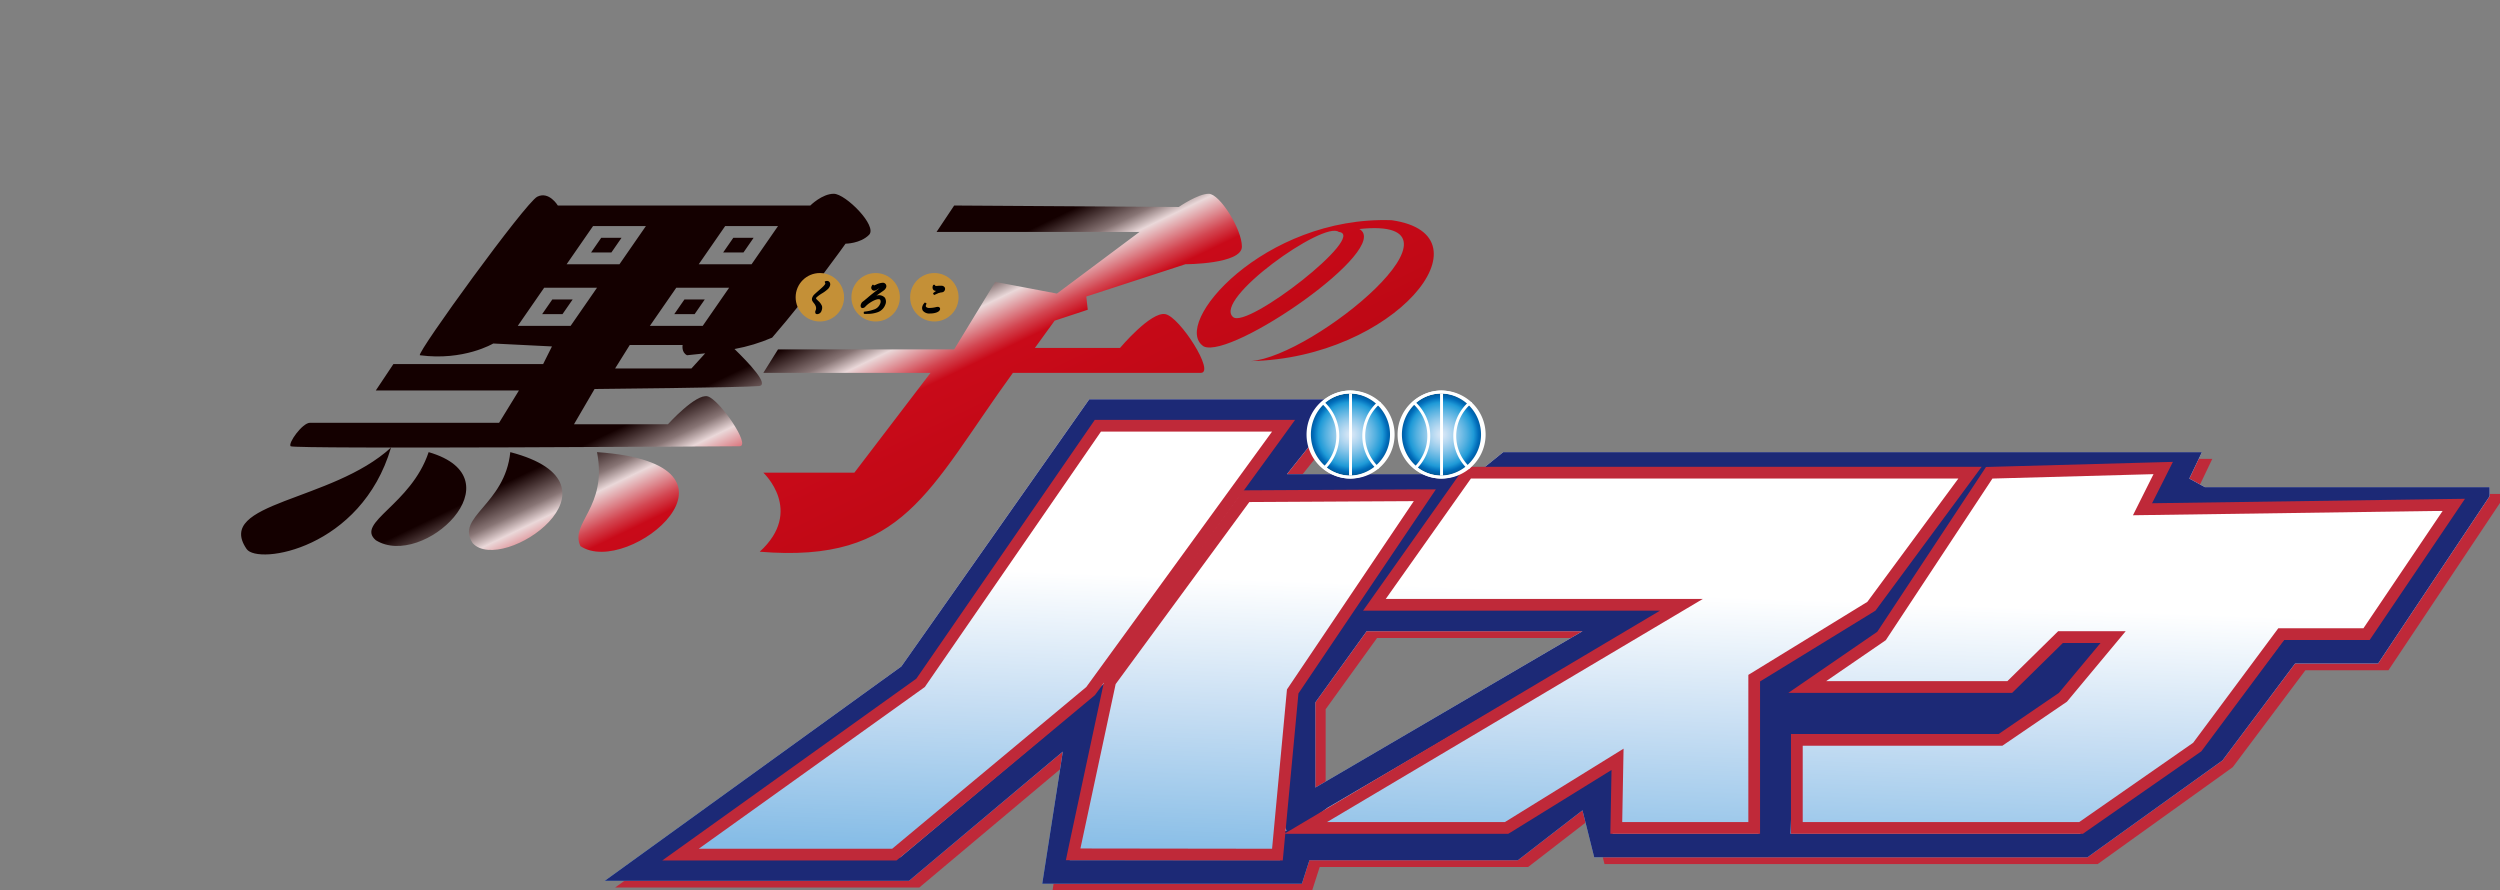 <svg xmlns="http://www.w3.org/2000/svg" xmlns:xlink="http://www.w3.org/1999/xlink" viewBox="0 0 851.52 303.28"><rect x="0" y="0" width="851.52" height="303.28" fill="#808080" stroke="none"/><defs><style>.cls-1,.cls-7{fill:none;}.cls-2{fill:#bf2939;}.cls-3{fill:url(#名称未設定グラデーション_6);}.cls-4{fill:#1c2976;}.cls-5{fill:url(#名称未設定グラデーション_8);}.cls-6{fill:#fff;}.cls-7{stroke:#fff;stroke-miterlimit:10;}.cls-8{fill:url(#名称未設定グラデーション_8-2);}.cls-9{clip-path:url(#clip-path);}.cls-10{fill:url(#名称未設定グラデーション_15);}.cls-11{fill:#c49037;}</style><linearGradient id="名称未設定グラデーション_6" x1="456.2" y1="-140.81" x2="432.72" y2="500.76" gradientUnits="userSpaceOnUse"><stop offset="0.43" stop-color="#fff"/><stop offset="0.5" stop-color="#c7def3"/><stop offset="0.58" stop-color="#85bce6"/></linearGradient><radialGradient id="名称未設定グラデーション_8" cx="491" cy="148" r="14" gradientUnits="userSpaceOnUse"><stop offset="0" stop-color="#d8e7f7"/><stop offset="0.08" stop-color="#cfe3f5"/><stop offset="0.22" stop-color="#b5d8f1"/><stop offset="0.4" stop-color="#8cc7ea"/><stop offset="0.61" stop-color="#53b0e0"/><stop offset="0.78" stop-color="#1f9ad7"/><stop offset="0.9" stop-color="#006cba"/><stop offset="0.99" stop-color="#00599b"/></radialGradient><radialGradient id="名称未設定グラデーション_8-2" cx="460" cy="148" r="14" xlink:href="#名称未設定グラデーション_8"/><clipPath id="clip-path" transform="translate(82.12 66)"><path class="cls-1" d="M174.57,15l-3.46,5h-6.92l3.46-5ZM106,36l-3.46,5h6.93l3.46-5Zm16.66-21-3.46,5h6.92l3.46-5Zm-2.27,51.5-7,12h32s9.5-10.5,13.5-9.5,15,17,10.88,17S17.88,87,16.88,86s4-8,6.59-8H87.88l6.75-11H45.88l6-9h51l3-6-20-1s-10,6-25,4c-1-1,36-52,40-54s7,3,7,3h86s4-4,8-4,15,11,12,14-8,3-8,3-12,17-25,32a59.48,59.48,0,0,1-12.82,3.88c5.06,4.92,12,12.29,8.32,12.62C170.88,66,120.38,66.5,120.38,66.5Zm37.68-12.15c-2.06.24-4.12.44-6.18.65-2-1-1.5-3.5-1.5-3.5h-18l-5,8h26ZM155.88,24h18l9-13h-18ZM139.23,45h18l9-13h-18ZM110.88,24h18l9-13h-18Zm10.35,8h-18l-9,13h18ZM151,36l-3.46,5h6.93l3.46-5ZM1.88,121c3.8,5.53,39,0,49.19-34.56C30.88,105-9.12,105,1.88,121Zm62-33c-6,18-25,24-18,30C61.88,128,94.88,97,63.88,88Zm27.81,0c-1.81,18-18.81,22-12.81,31C88.88,130,133.88,99,91.69,88Zm29.54,0c3.65,19-9.35,24-5.66,32C131.88,131,178.88,92,121.23,88Zm193.6-47c-4.95-1-15.45,11.5-15.45,11.5h-29l6.72-9.28,11.28-3.72-.5-4.5,33.76-11s19.24,0,19.24-6S333.29,0,329.59,0s-10.21,4.5-10.21,4.5L242.88,4l-6,9H306L277.88,34l-21-4-14,23h-60l-5,8h56.94L208.88,95h-31s14,13-1.23,26.92C225.88,126,233.88,101,262.88,61h64C331.88,61,319.79,42,314.83,41Zm29.05,16c21.5-1.5,79.5-49.5,37-45,11.5,6.5-43.5,44.5-53,40-11.5-7.5,20.5-44.5,64-43C426.88,14,392.88,56,343.88,57Zm30-44c-5-4-43,23-36,29C342.74,46.17,383.88,14,373.88,13Z"/></clipPath><linearGradient id="名称未設定グラデーション_15" x1="159.44" y1="-108.81" x2="397.21" y2="383.81" gradientUnits="userSpaceOnUse"><stop offset="0.46" stop-color="#140000"/><stop offset="0.48" stop-color="#887575"/><stop offset="0.49" stop-color="#ead8d9"/><stop offset="0.51" stop-color="#d34651"/><stop offset="0.52" stop-color="#c90a19"/><stop offset="1" stop-color="#8c0000"/><stop offset="1" stop-color="#b5b5b6"/><stop offset="1" stop-color="#d2d5d8" stop-opacity="0"/></linearGradient></defs><g id="レイヤー_2" data-name="レイヤー 2"><g id="パターン"><path class="cls-2" d="M357.4,80.28l-7,12-7.25,13.5h16.6l56.65-.5,5-8,14.84,1,221.16-2-.78,6.36-5.22,6.64,17.14-.07,1.8,1H756.5l-29.38,44.05h-28l-2.4,3.21-24,32-42.91,30.78H531.26l1.14-33h71l21-14,16-20h-17l-17,18h-72l28-20,37-56h-5l-34,47-40,24v54H470.65l.75-10v-14L455.51,206,435.4,219.28h-77l-1,7v3H285.74l7.66-35,5-26-20.14,17.88L228.1,228.28h-76l81-58.51,1.08-.79.78-1.09,61.61-87.61h66.91m-3.07,141,13-9.82,91-53.26,25.47-14.9h-103l29.5-41-8,2-25.59,39-2.4,3.32-17.5,24.26L361.4,173v2.58l-2,26.72-1,14m21.68-144H292.4l-64,91-101,73H231l52.38-44-7,45h88.43l2.57-8h71l22-17,4,16h168l46-33,24.73-33H731.4l38-57v-3.07h-97l-5.3-2.93,4.3-9h-238l-9.26,7.5H359.75l20.33-25.5Zm80.33,79-91,53.26v-29l17.5-24.26Z" transform="translate(82.12 66)"/><path class="cls-3" d="M376.55,70,356.23,95.5h64.39l9.26-7.5h238l-4.3,9,5.3,2.92h97V103l-38,57H699.61l-24.73,33-46,33h-168l-4-16-22,17h-71l-2.57,8H272.88l7-45L227.5,234H123.88l101-73,64-91Zm6.83,79-17.5,24.26v29l91-53.26Z" transform="translate(82.12 66)"/><path class="cls-4" d="M353.88,78l-7,12-7.25,13.5h16.6l56.65-.5,5-8,14.83,1,221.17-2-.78,6.36L647.88,107l17.14-.07,1.8,1H753L723.6,152h-28l-2.4,3.2-24,32L626.31,218H527.74l1.14-33h71l21-14,16-20h-17l-17,18h-72l28-20,37-56h-5l-34,47-40,24v54H467.13l.75-10V194L452,203.67,431.88,217h-77l-1,7v3H282.22l7.66-35,5-26-20.15,17.87L224.58,226h-76l81-58.52,1.08-.78.77-1.1L293,78H360m-3.07,141,13-9.82,91-53.26L486.39,141h-103l29.5-41-8,2-25.59,39-2.4,3.32-17.5,24.26-1.51,2.09v2.59l-2,26.72-1,14M376.55,70H288.88l-64,91-101,73H227.5l52.38-44-7,45h88.43l2.57-8h71l22-17,4,16h168l46-33,24.73-33h28.27l38-57V99.92h-97L663.58,97l4.3-9h-238l-9.26,7.5H356.23L376.55,70Zm80.33,79-91,53.26v-29L383.38,149Z" transform="translate(82.12 66)"/><polygon class="cls-1" points="220 77 202 77 193 90 211 90 220 77"/><polygon class="cls-1" points="211.69 81 204.77 81 201.31 86 208.23 86 211.69 81"/><polygon class="cls-1" points="203.34 98 185.34 98 176.34 111 194.34 111 203.34 98"/><polygon class="cls-1" points="195.04 102 188.12 102 184.65 107 191.58 107 195.04 102"/><path class="cls-2" d="M351.16,81l-63.28,87-66.12,55.09H155.88l77-55.09,60-87h58.28M359,77H290.78l-1.19,1.73L230,165.15l-76.43,54.69-10.13,7.25h79.79l1.11-.92,66.12-55.1.38-.32.29-.4,63.28-87L359,77Z" transform="translate(82.12 66)"/><path class="cls-2" d="M399.46,104.65l-43.23,64.18-5.07,54.26L285.88,223l12-56,45.53-62,56-.31m7.54-4-7.56,0-56.06.31h-2l-1.19,1.62-45.52,62-.51.69-.18.84-12,56-1,4.83h4.94l65.28.09h3.65l.34-3.63,5-53.25,42.66-63.34,4.22-6.27Z" transform="translate(82.12 66)"/><path class="cls-2" d="M584.91,97l-31,42-40.53,24.87V214H470.42l.46-25-40.41,25H369.88l128-76h-108l29-41h166m7.93-4h-176l-1.2,1.69-29,41L382.15,142H483.28L367.84,210.56,355.31,218H431.6l1-.6,34.18-21.14-.33,17.67-.08,4.07h51V166.11L556,142.41l.67-.41.46-.62,31-42L592.84,93Z" transform="translate(82.12 66)"/><path class="cls-2" d="M651.38,95.5l-7,14,105.5-1.5-27,40h-29l-29,39-38.8,27H531.9V188h68l22-15,20-24h-23l-17.29,17H539.88l20.32-13.95L596.52,97l54.86-1.5m6.56-4.18-6.67.18L596.41,93l-2.08.06-1.15,1.74-35.89,54.39L537.62,162.7,527,170h76.23l1.17-1.15L620.52,153h12.82l-14.18,17-20.51,14H527.9v34h99.44l1-.72,38.79-27,.54-.37.39-.52L695.89,152H725l1.19-1.76,27-40,4.28-6.35-7.66.11-98.92,1.41L655,97.29l3-6Z" transform="translate(82.12 66)"/><g id="濁点"><circle class="cls-5" cx="491" cy="148" r="14"/><rect class="cls-6" x="490.5" y="134" width="1" height="28"/><path class="cls-7" d="M413.38,82.5a15,15,0,0,1,5.15-11.3A14.49,14.49,0,1,0,418,93.29,15,15,0,0,1,413.38,82.5Z" transform="translate(82.12 66)"/><path class="cls-7" d="M418.53,71.2A14.47,14.47,0,0,1,418,93.29" transform="translate(82.12 66)"/><path class="cls-7" d="M404.54,82.5a15.21,15.21,0,0,0-5-11.3,13.7,13.7,0,0,1,9.32-3.7,14.51,14.51,0,0,1,0,29,13.66,13.66,0,0,1-8.78-3.21A15.22,15.22,0,0,0,404.54,82.5Z" transform="translate(82.12 66)"/><path class="cls-7" d="M399.56,71.2a14.81,14.81,0,0,0,.54,22.09" transform="translate(82.12 66)"/></g><g id="濁点-2" data-name="濁点"><circle class="cls-8" cx="460" cy="148" r="14"/><rect class="cls-6" x="459.5" y="134" width="1" height="28"/><path class="cls-7" d="M382.38,82.5a15,15,0,0,1,5.15-11.3A14.49,14.49,0,1,0,387,93.29,15,15,0,0,1,382.38,82.5Z" transform="translate(82.12 66)"/><path class="cls-7" d="M387.53,71.2A14.47,14.47,0,0,1,387,93.29" transform="translate(82.12 66)"/><path class="cls-7" d="M373.54,82.5a15.21,15.21,0,0,0-5-11.3,13.7,13.7,0,0,1,9.32-3.7,14.51,14.51,0,0,1,0,29,13.66,13.66,0,0,1-8.78-3.21A15.22,15.22,0,0,0,373.54,82.5Z" transform="translate(82.12 66)"/><path class="cls-7" d="M368.56,71.2a14.81,14.81,0,0,0,.54,22.09" transform="translate(82.12 66)"/></g><g class="cls-9"><rect class="cls-10" width="547" height="255"/></g><circle class="cls-11" cx="318.25" cy="101.25" r="8.25"/><circle class="cls-11" cx="279.25" cy="101.25" r="8.25"/><circle class="cls-11" cx="298.25" cy="101.25" r="8.25"/><path d="M199.21,30.12a.86.86,0,0,1,.3,0c.57,0,.87.57.63,1.23a2.32,2.32,0,0,1-.56.84,10.8,10.8,0,0,1-1.92,1.44,14.08,14.08,0,0,0-1.84,1.32,1.15,1.15,0,0,0-.38.53.49.49,0,0,0,0,.51,6.76,6.76,0,0,0,.77.82,4.44,4.44,0,0,1,1.18,1.6,2.24,2.24,0,0,1-.14,1.33,1.28,1.28,0,0,1-1.06.95c-.33,0-.38-.16-.21-.75a2.22,2.22,0,0,0,.1-1.56,3.82,3.82,0,0,0-.64-1.17,7.39,7.39,0,0,1-.6-.83,1.09,1.09,0,0,1,0-.87,2.39,2.39,0,0,1,.54-.81c.19-.21.44-.44,1.76-1.59,1.48-1.28,1.91-1.75,2.09-2.25a.57.57,0,0,0-.08-.65S199.17,30.13,199.21,30.12Z" transform="translate(82.12 66)"/><path d="M196.23,41a.68.68,0,0,1-.56-.23,1.1,1.1,0,0,1,0-1,1.85,1.85,0,0,0,.1-1.34,3.54,3.54,0,0,0-.59-1.08l-.12-.15a5.26,5.26,0,0,1-.5-.72,1.44,1.44,0,0,1,0-1.17,2.83,2.83,0,0,1,.61-.94c.21-.21.44-.43,1.79-1.61s1.83-1.67,2-2.1c.07-.19,0-.23,0-.26l-.08-.08-.08-.45.37-.14a1.24,1.24,0,0,1,.4-.05,1.06,1.06,0,0,1,.88.44,1.38,1.38,0,0,1,.1,1.29,2.75,2.75,0,0,1-.64,1,11.47,11.47,0,0,1-2,1.49,12.49,12.49,0,0,0-1.79,1.28.77.77,0,0,0-.28.38s0,.12,0,.15a3.76,3.76,0,0,0,.5.54l.25.25a4.74,4.74,0,0,1,1.27,1.75,2.65,2.65,0,0,1-.15,1.57A1.62,1.62,0,0,1,196.23,41Zm-.84-4.58c.07.09.16.2.25.33l.14.16a4.63,4.63,0,0,1,.7,1.3,2.65,2.65,0,0,1-.1,1.78c0,.11,0,.18-.06.24a1,1,0,0,0,.62-.68,1.9,1.9,0,0,0,.12-1.12A4,4,0,0,0,196,37l-.23-.23Q195.57,36.64,195.39,36.44Zm4.3-5.94a1.41,1.41,0,0,1-.08.44c-.2.55-.62,1-2,2.22a9.5,9.5,0,0,0,1.69-1.28,2.06,2.06,0,0,0,.47-.7.65.65,0,0,0,0-.6Z" transform="translate(82.12 66)"/><path d="M215.22,31.39a.3.3,0,0,0,.3.21c.15,0,.22,0,.83-.26a5.78,5.78,0,0,1,2.18-.65.8.8,0,0,1,.81,1.12,2,2,0,0,1-.69.81c-.31.23-.47.35-1.51,1.07a40.12,40.12,0,0,0-3.51,2.64c1.87-1,2.82-1.38,3.78-1.38,1.52,0,2.19,1.13,1.62,2.7A3.89,3.89,0,0,1,216.49,40a9.92,9.92,0,0,1-3.23.49,7.14,7.14,0,0,1-.77,0c-.07,0-.05-.08,0-.09a12.21,12.21,0,0,0,3-.69A3.69,3.69,0,0,0,218,37.5c.44-1.24.08-2.06-.9-2.06a7.08,7.08,0,0,0-3.34,1.43A10,10,0,0,0,212.38,38c-.31.34-.5.46-.71.46s-.38-.35-.19-.86.2-.47.75-.88c.28-.2.48-.38.75-.61s.85-.7,1.42-1.17,1.16-.93,2.39-1.88,1.58-1.28,1.66-1.51,0-.24-.15-.24a1.64,1.64,0,0,0-.68.22c-.33.17-.78.43-1.15.65a1.52,1.52,0,0,1-.86.35.64.64,0,0,1-.59-.91.93.93,0,0,1,.15-.25S215.2,31.36,215.22,31.39Z" transform="translate(82.12 66)"/><path d="M213.26,40.91a5.91,5.91,0,0,1-.81,0l-.33,0-.05-.68.37-.11a11.64,11.64,0,0,0,3-.67,3.28,3.28,0,0,0,2.22-2,1.54,1.54,0,0,0,.05-1.31c-.4-.56-2-.07-3.72,1.12a8.46,8.46,0,0,0-1.3,1.1,1.41,1.41,0,0,1-1,.57.65.65,0,0,1-.54-.26,1.23,1.23,0,0,1,0-1.1c.18-.49.31-.62.88-1.05a8.3,8.3,0,0,0,.73-.6c.29-.22.64-.51,1-.84l.4-.33c.58-.48,1.17-.94,2.4-1.89l.88-.7c-.26.13-.53.29-.78.44a1.85,1.85,0,0,1-1,.41,1,1,0,0,1-.83-.43,1,1,0,0,1-.11-1,1.45,1.45,0,0,1,.2-.35L215,31h.41l.16.24-.35.14.35-.13a3.29,3.29,0,0,1,.65-.27,6,6,0,0,1,2.31-.67,1.17,1.17,0,0,1,1.16,1.62,2.33,2.33,0,0,1-.8,1c-.33.24-.49.36-1.54,1.08l-1,.72a2.66,2.66,0,0,1,2.94.69,2.55,2.55,0,0,1,.12,2.37,4.28,4.28,0,0,1-2.76,2.61A9.92,9.92,0,0,1,213.26,40.91Zm4.88-5.46a1.19,1.19,0,0,1,.15.18,2.16,2.16,0,0,1,.05,2,3.53,3.53,0,0,1-1.49,1.87,3.4,3.4,0,0,0,1.83-2,1.83,1.83,0,0,0,0-1.68A1.15,1.15,0,0,0,218.14,35.45Zm-4.65.75-.28.22a9.31,9.31,0,0,1-.76.62c-.5.38-.51.4-.62.71a.94.94,0,0,0-.08.33,1.4,1.4,0,0,0,.36-.31,9.49,9.49,0,0,1,1.42-1.21l.15-.09Zm5.18-5.12a.38.38,0,0,1,.09.09.57.57,0,0,1,0,.53c-.1.29-.32.51-1.25,1.25l.88-.63a1.57,1.57,0,0,0,.55-.64.49.49,0,0,0,0-.43A.45.45,0,0,0,218.67,31.08Zm-3.32.88a.21.21,0,0,0,0,.11.25.25,0,0,0,.22.11c.12,0,.27,0,.65-.29l.6-.35-.37.15a2.59,2.59,0,0,1-1,.29Z" transform="translate(82.12 66)"/><path d="M233,37.73c-.36,1,.21,1.53,1.59,1.53a9.5,9.5,0,0,0,2.17-.29,3.62,3.62,0,0,1,.56-.08c.34,0,.5.18.4.46-.22.61-1.49,1-3,1-1.83,0-2.71-.81-2.24-2.08a2,2,0,0,1,.51-.81s.06,0,.05,0ZM236,31.39c.11.29.32.38.74.38a7.32,7.32,0,0,0,.91-.07l.74,0c.71,0,1.09.39.89.94a.77.77,0,0,1-.6.51c-.13,0-.27,0-.56.08a3.65,3.65,0,0,0-.68.22c-.37.15-.76.34-1.27.59,0,0,0,0,0,0,.59-.42.9-.65,1.53-1.08.19-.12.23-.16.24-.2s0-.07-.27-.07a5.59,5.59,0,0,0-.56.06,2.71,2.71,0,0,1-.41,0,.73.73,0,0,1-.82-.53,1.12,1.12,0,0,1,0-.67l0-.11S236,31.37,236,31.39Z" transform="translate(82.12 66)"/><path d="M234.7,40.78a2.84,2.84,0,0,1-2.46-.93,1.71,1.71,0,0,1-.13-1.66,2.43,2.43,0,0,1,.58-.93l.21-.24.57.32-.17.51a.76.76,0,0,0,0,.68,1.6,1.6,0,0,0,1.25.36,9.38,9.38,0,0,0,2.1-.28,2.72,2.72,0,0,1,.63-.09.82.82,0,0,1,.69.3.7.7,0,0,1,.06.66C237.7,40.38,236.12,40.78,234.7,40.78Zm-2-1.78a.84.84,0,0,0,.14.42,2.25,2.25,0,0,0,1.85.61,3.49,3.49,0,0,0,2.6-.76,2.35,2.35,0,0,0-.51.07,10.08,10.08,0,0,1-2.25.3A2.22,2.22,0,0,1,232.71,39ZM236,34.5l-.33-.64.52-.39.55-.4h0a1.09,1.09,0,0,1-1.18-.79,1.51,1.51,0,0,1,.05-.91s0-.1.08-.17l.12-.2h.45l.15.25c0,.08.06.14.39.14a6.63,6.63,0,0,0,.87-.07c.42,0,.65,0,.78,0a1.36,1.36,0,0,1,1.15.49,1,1,0,0,1,.09,1,1.11,1.11,0,0,1-.86.74,6,6,0,0,1-.61.09,3.28,3.28,0,0,0-.46.15l-.13,0-1,.45Zm1.66-2.27a.67.67,0,0,1,.58.2l.11.16-.06.2.33,0a.38.38,0,0,0,.32-.27.26.26,0,0,0,0-.26c0-.09-.23-.18-.53-.18-.12,0-.32,0-.7,0a7.92,7.92,0,0,1-.95.07,1.53,1.53,0,0,1-.51-.07c.05.14.12.24.45.24l.36,0,.2,0Z" transform="translate(82.12 66)"/></g></g></svg>